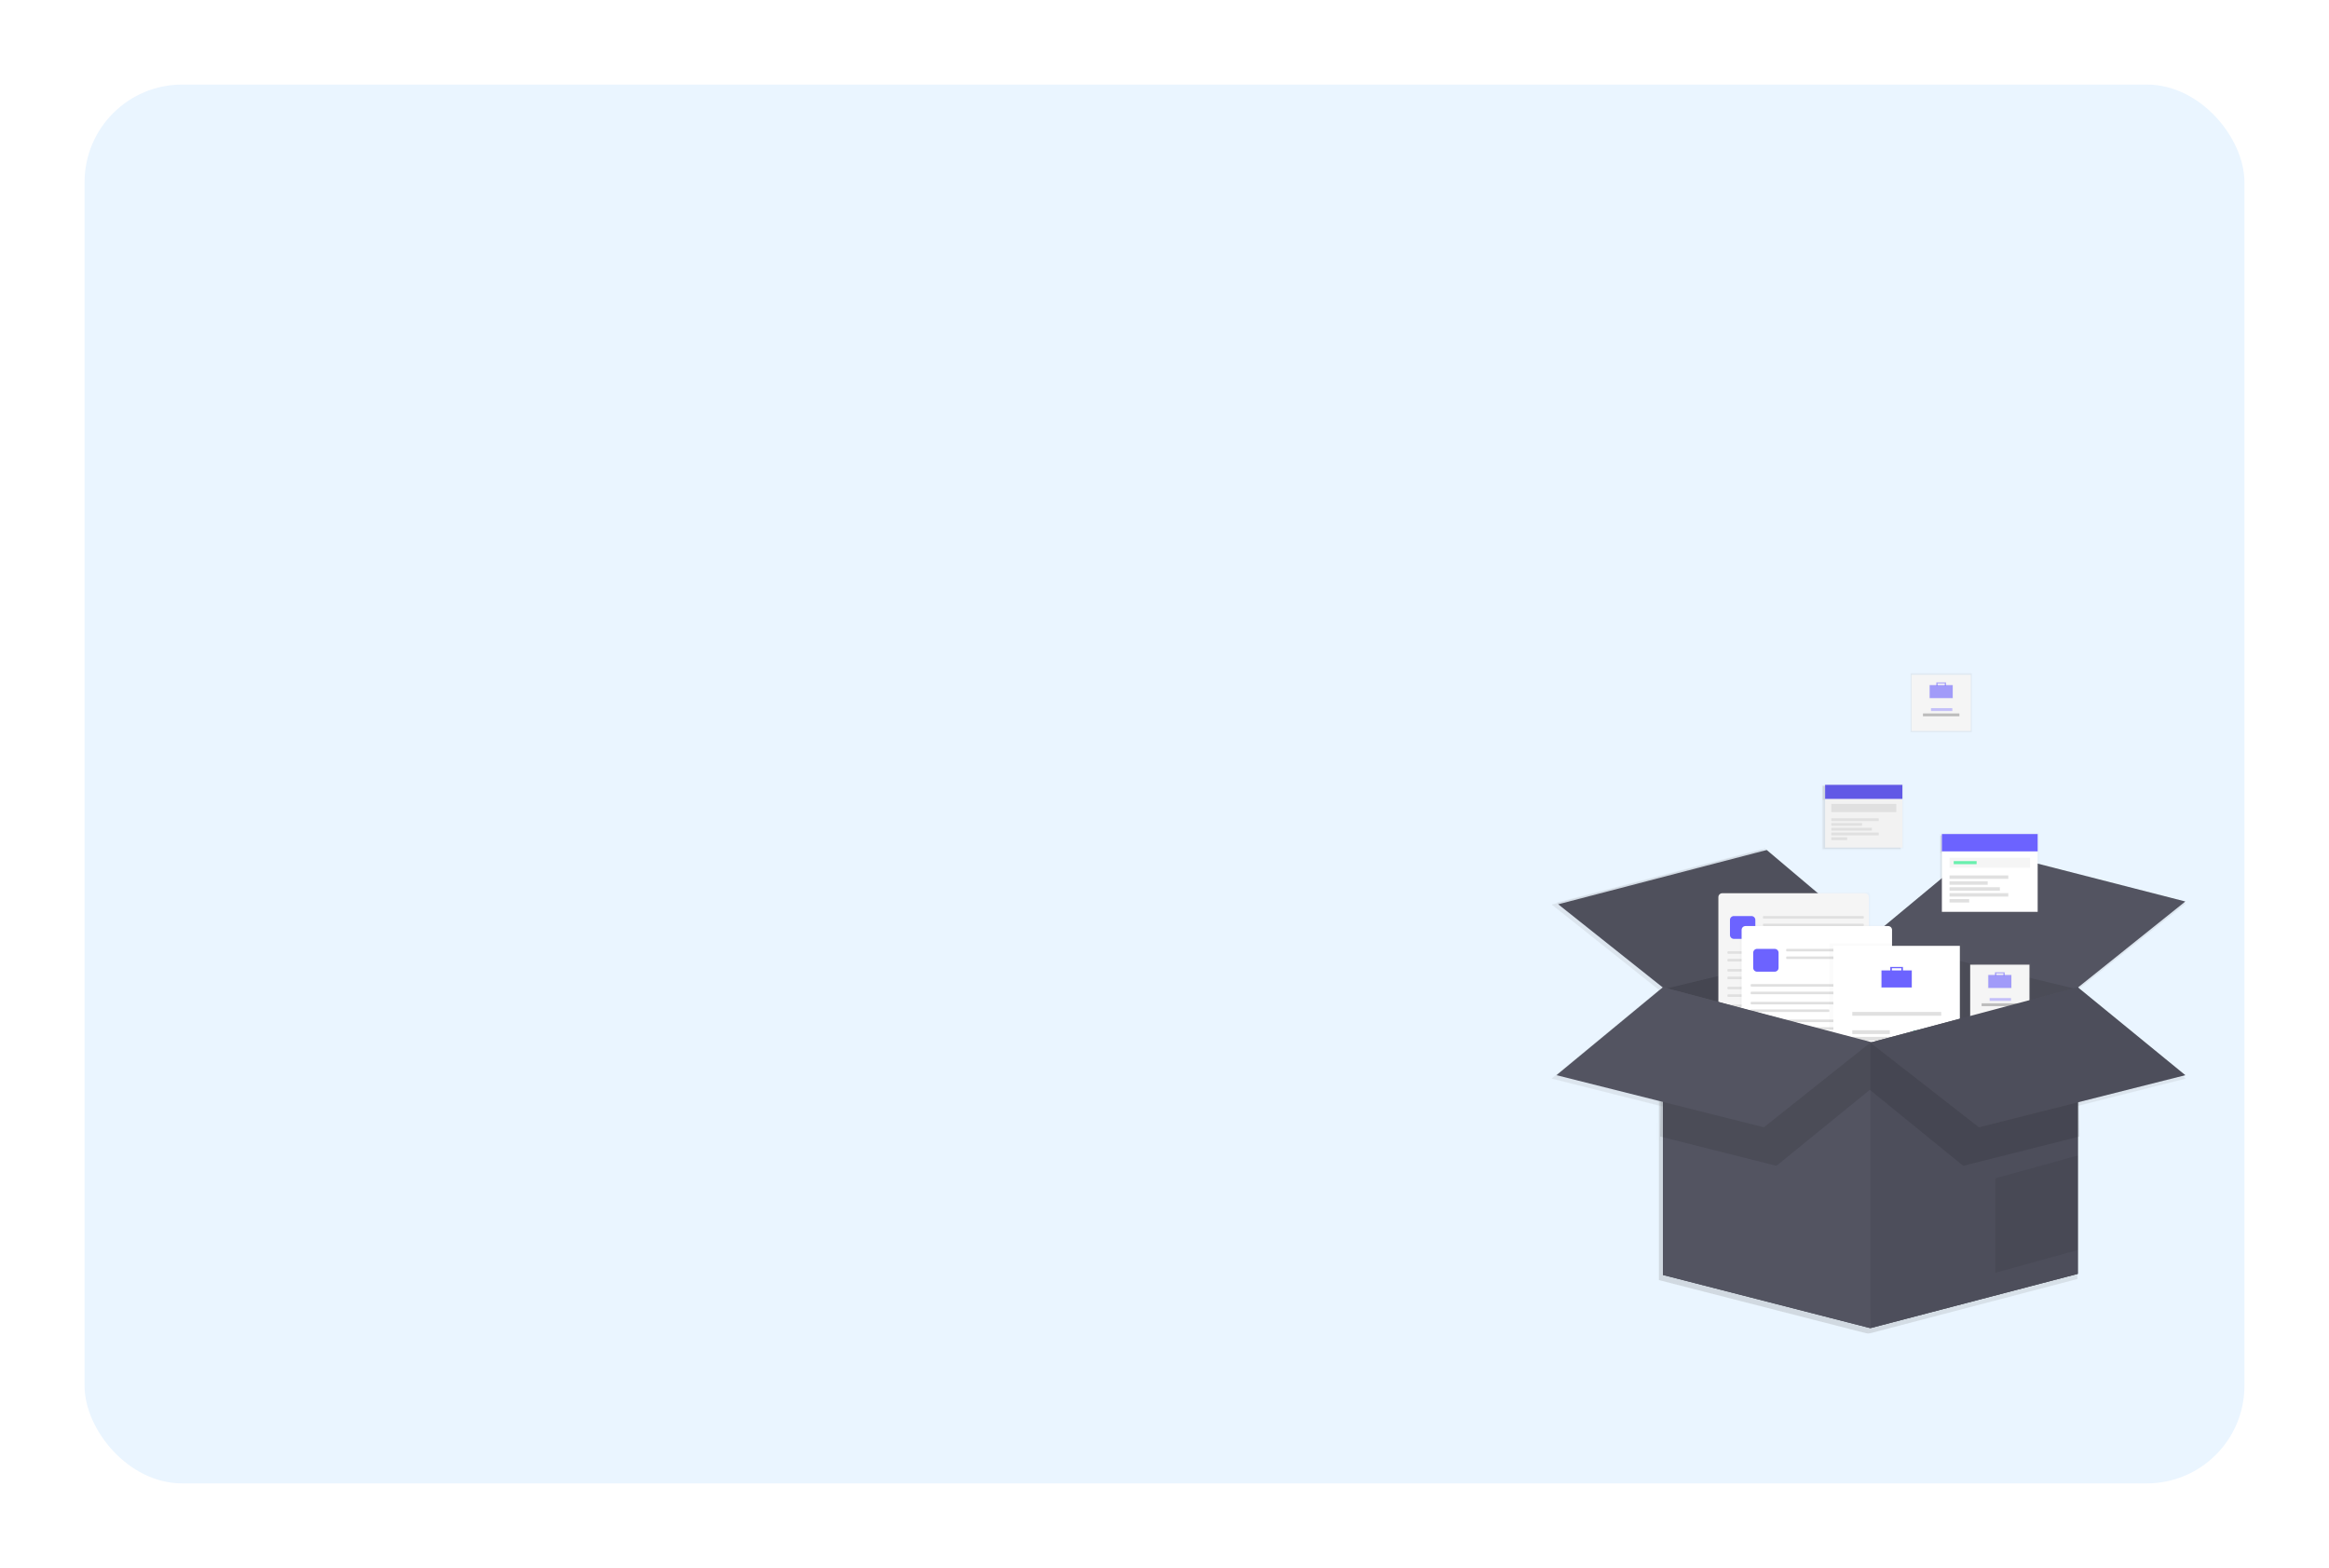 <svg width="716" height="482" viewBox="0 0 716 482" fill="none" xmlns="http://www.w3.org/2000/svg">
<g filter="url(#filter0_d)">
<rect x="26" y="6" width="664" height="430" rx="30" fill="#EAF5FF"/>
</g>
<g clip-path="url(#clip0)">
<g opacity="0.7">
<path opacity="0.7" d="M638.659 304.302L574.333 288.819V410L638.659 393.17V304.302Z" fill="url(#paint0_linear)"/>
<g opacity="0.1">
<path opacity="0.1" d="M638.659 304.302L574.333 288.819V410L638.659 393.17V304.302Z" fill="url(#paint1_linear)"/>
</g>
<path opacity="0.7" d="M510.004 304.302L574.333 288.819V410L510.004 393.505V304.302Z" fill="url(#paint2_linear)"/>
<g opacity="0.17">
<path opacity="0.17" d="M510.004 304.302L574.333 288.819V410L510.004 393.505V304.302Z" fill="url(#paint3_linear)"/>
</g>
<path opacity="0.7" d="M574.333 288.819L607.674 261.217L672 277.711L638.659 304.302L574.333 288.819Z" fill="url(#paint4_linear)"/>
<path opacity="0.7" d="M477 278.046L510.004 304.302L574.333 288.819L541.663 261.217L477 278.046Z" fill="url(#paint5_linear)"/>
<g opacity="0.05">
<path opacity="0.05" d="M477 278.046L510.004 304.302L574.333 288.819L541.663 261.217L477 278.046Z" fill="url(#paint6_linear)"/>
</g>
<g opacity="0.5">
<path opacity="0.5" d="M573.172 274.812H527.817C527.157 274.812 526.621 275.347 526.621 276.007V317.648C526.621 318.307 527.157 318.842 527.817 318.842H573.172C573.832 318.842 574.367 318.307 574.367 317.648V276.007C574.367 275.347 573.832 274.812 573.172 274.812Z" fill="url(#paint7_linear)"/>
</g>
<path opacity="0.7" d="M572.654 275.152H528.399C527.738 275.152 527.203 275.687 527.203 276.347V316.92C527.203 317.58 527.738 318.115 528.399 318.115H572.654C573.314 318.115 573.849 317.58 573.849 316.92V276.347C573.849 275.687 573.314 275.152 572.654 275.152Z" fill="url(#paint8_linear)"/>
<path opacity="0.7" d="M537.469 282.228H531.993C531.333 282.228 530.798 282.763 530.798 283.423V288.11C530.798 288.77 531.333 289.304 531.993 289.304H537.469C538.129 289.304 538.664 288.77 538.664 288.11V283.423C538.664 282.763 538.129 282.228 537.469 282.228Z" fill="url(#paint9_linear)"/>
<path opacity="0.7" d="M572.082 282.228H541.236C541.118 282.228 541.023 282.323 541.023 282.44V282.802C541.023 282.919 541.118 283.014 541.236 283.014H572.082C572.2 283.014 572.295 282.919 572.295 282.802V282.44C572.295 282.323 572.2 282.228 572.082 282.228Z" fill="url(#paint10_linear)"/>
<path opacity="0.7" d="M572.082 284.586H541.236C541.118 284.586 541.023 284.681 541.023 284.798V285.16C541.023 285.277 541.118 285.372 541.236 285.372H572.082C572.2 285.372 572.295 285.277 572.295 285.16V284.798C572.295 284.681 572.2 284.586 572.082 284.586Z" fill="url(#paint11_linear)"/>
<path opacity="0.7" d="M572.082 293.15H530.224C530.106 293.15 530.011 293.245 530.011 293.362V293.723C530.011 293.84 530.106 293.936 530.224 293.936H572.082C572.2 293.936 572.295 293.84 572.295 293.723V293.362C572.295 293.245 572.2 293.15 572.082 293.15Z" fill="url(#paint12_linear)"/>
<path opacity="0.7" d="M572.082 295.507H530.224C530.106 295.507 530.011 295.603 530.011 295.72V296.081C530.011 296.198 530.106 296.293 530.224 296.293H572.082C572.2 296.293 572.295 296.198 572.295 296.081V295.72C572.295 295.603 572.2 295.507 572.082 295.507Z" fill="url(#paint13_linear)"/>
<path opacity="0.7" d="M572.082 298.651H530.224C530.106 298.651 530.011 298.746 530.011 298.864V299.225C530.011 299.342 530.106 299.437 530.224 299.437H572.082C572.2 299.437 572.295 299.342 572.295 299.225V298.864C572.295 298.746 572.2 298.651 572.082 298.651Z" fill="url(#paint14_linear)"/>
<path opacity="0.7" d="M554.184 301.012H530.224C530.106 301.012 530.011 301.107 530.011 301.224V301.586C530.011 301.703 530.106 301.798 530.224 301.798H554.184C554.302 301.798 554.397 301.703 554.397 301.586V301.224C554.397 301.107 554.302 301.012 554.184 301.012Z" fill="url(#paint15_linear)"/>
<path opacity="0.7" d="M572.082 304.148H530.224C530.106 304.148 530.011 304.243 530.011 304.36V304.722C530.011 304.839 530.106 304.934 530.224 304.934H572.082C572.2 304.934 572.295 304.839 572.295 304.722V304.36C572.295 304.243 572.2 304.148 572.082 304.148Z" fill="url(#paint16_linear)"/>
<path opacity="0.7" d="M572.082 306.506H530.224C530.106 306.506 530.011 306.601 530.011 306.718V307.079C530.011 307.197 530.106 307.292 530.224 307.292H572.082C572.2 307.292 572.295 307.197 572.295 307.079V306.718C572.295 306.601 572.2 306.506 572.082 306.506Z" fill="url(#paint17_linear)"/>
<path opacity="0.7" d="M572.082 309.652H530.224C530.106 309.652 530.011 309.748 530.011 309.865V310.226C530.011 310.343 530.106 310.438 530.224 310.438H572.082C572.2 310.438 572.295 310.343 572.295 310.226V309.865C572.295 309.748 572.2 309.652 572.082 309.652Z" fill="url(#paint18_linear)"/>
<path opacity="0.7" d="M554.184 312.01H530.224C530.106 312.01 530.011 312.105 530.011 312.223V312.584C530.011 312.701 530.106 312.796 530.224 312.796H554.184C554.302 312.796 554.397 312.701 554.397 312.584V312.223C554.397 312.105 554.302 312.01 554.184 312.01Z" fill="url(#paint19_linear)"/>
<g opacity="0.5">
<path opacity="0.5" d="M580.377 284.984H535.022C534.362 284.984 533.826 285.519 533.826 286.179V327.82C533.826 328.48 534.362 329.015 535.022 329.015H580.377C581.037 329.015 581.572 328.48 581.572 327.82V286.179C581.572 285.519 581.037 284.984 580.377 284.984Z" fill="url(#paint20_linear)"/>
</g>
<path opacity="0.7" d="M579.859 285.327H535.604C534.943 285.327 534.408 285.862 534.408 286.522V327.095C534.408 327.755 534.943 328.29 535.604 328.29H579.859C580.519 328.29 581.054 327.755 581.054 327.095V286.522C581.054 285.862 580.519 285.327 579.859 285.327Z" fill="url(#paint21_linear)"/>
<path opacity="0.7" d="M544.673 292.403H539.198C538.538 292.403 538.003 292.938 538.003 293.598V298.285C538.003 298.945 538.538 299.48 539.198 299.48H544.673C545.334 299.48 545.869 298.945 545.869 298.285V293.598C545.869 292.938 545.334 292.403 544.673 292.403Z" fill="url(#paint22_linear)"/>
<path opacity="0.7" d="M579.29 292.403H548.443C548.326 292.403 548.231 292.498 548.231 292.616V292.977C548.231 293.094 548.326 293.189 548.443 293.189H579.29C579.407 293.189 579.503 293.094 579.503 292.977V292.616C579.503 292.498 579.407 292.403 579.29 292.403Z" fill="url(#paint23_linear)"/>
<path opacity="0.7" d="M579.29 294.761H548.443C548.326 294.761 548.231 294.856 548.231 294.974V295.335C548.231 295.452 548.326 295.547 548.443 295.547H579.29C579.407 295.547 579.503 295.452 579.503 295.335V294.974C579.503 294.856 579.407 294.761 579.29 294.761Z" fill="url(#paint24_linear)"/>
<path opacity="0.7" d="M579.287 303.322H537.429C537.311 303.322 537.216 303.417 537.216 303.534V303.896C537.216 304.013 537.311 304.108 537.429 304.108H579.287C579.405 304.108 579.5 304.013 579.5 303.896V303.534C579.5 303.417 579.405 303.322 579.287 303.322Z" fill="url(#paint25_linear)"/>
<path opacity="0.7" d="M579.287 305.683H537.429C537.311 305.683 537.216 305.778 537.216 305.895V306.256C537.216 306.373 537.311 306.469 537.429 306.469H579.287C579.405 306.469 579.5 306.373 579.5 306.256V305.895C579.5 305.778 579.405 305.683 579.287 305.683Z" fill="url(#paint26_linear)"/>
<path opacity="0.7" d="M579.287 308.827H537.429C537.311 308.827 537.216 308.922 537.216 309.039V309.4C537.216 309.517 537.311 309.613 537.429 309.613H579.287C579.405 309.613 579.5 309.517 579.5 309.4V309.039C579.5 308.922 579.405 308.827 579.287 308.827Z" fill="url(#paint27_linear)"/>
<path opacity="0.7" d="M561.389 311.184H537.429C537.311 311.184 537.216 311.28 537.216 311.397V311.758C537.216 311.875 537.311 311.97 537.429 311.97H561.389C561.507 311.97 561.602 311.875 561.602 311.758V311.397C561.602 311.28 561.507 311.184 561.389 311.184Z" fill="url(#paint28_linear)"/>
<path opacity="0.7" d="M579.287 314.323H537.429C537.311 314.323 537.216 314.418 537.216 314.535V314.897C537.216 315.014 537.311 315.109 537.429 315.109H579.287C579.405 315.109 579.5 315.014 579.5 314.897V314.535C579.5 314.418 579.405 314.323 579.287 314.323Z" fill="url(#paint29_linear)"/>
<path opacity="0.7" d="M579.287 316.681H537.429C537.311 316.681 537.216 316.776 537.216 316.893V317.255C537.216 317.372 537.311 317.467 537.429 317.467H579.287C579.405 317.467 579.5 317.372 579.5 317.255V316.893C579.5 316.776 579.405 316.681 579.287 316.681Z" fill="url(#paint30_linear)"/>
<path opacity="0.7" d="M579.287 319.828H537.429C537.311 319.828 537.216 319.923 537.216 320.04V320.401C537.216 320.518 537.311 320.614 537.429 320.614H579.287C579.405 320.614 579.5 320.518 579.5 320.401V320.04C579.5 319.923 579.405 319.828 579.287 319.828Z" fill="url(#paint31_linear)"/>
<path opacity="0.7" d="M561.389 322.186H537.429C537.311 322.186 537.216 322.281 537.216 322.398V322.759C537.216 322.876 537.311 322.972 537.429 322.972H561.389C561.507 322.972 561.602 322.876 561.602 322.759V322.398C561.602 322.281 561.507 322.186 561.389 322.186Z" fill="url(#paint32_linear)"/>
<g opacity="0.5">
<path opacity="0.5" d="M602.961 290.683H561.591V339.265H602.961V290.683Z" fill="url(#paint33_linear)"/>
</g>
<path opacity="0.7" d="M602.082 291.466H562.864V338.192H602.082V291.466Z" fill="url(#paint34_linear)"/>
<g opacity="0.5">
<path opacity="0.5" d="M584.609 298.896V297.722H580.345V298.896H577.345V304.66H587.6V298.896H584.609ZM580.876 298.144H584.064V298.89H580.876V298.144Z" fill="url(#paint35_linear)"/>
</g>
<path opacity="0.7" d="M587.167 299.089H577.778V304.368H587.167V299.089Z" fill="url(#paint36_linear)"/>
<path opacity="0.7" d="M580.517 298.014V299.384H581.006V298.407H583.939V299.384H584.428V298.014H580.517Z" fill="url(#paint37_linear)"/>
<path opacity="0.7" d="M596.311 311.965H568.732V313.139H596.311V311.965Z" fill="url(#paint38_linear)"/>
<path opacity="0.7" d="M596.311 319.687H568.732V320.861H596.311V319.687Z" fill="url(#paint39_linear)"/>
<path opacity="0.7" d="M596.311 321.74H568.732V322.913H596.311V321.74Z" fill="url(#paint40_linear)"/>
<path opacity="0.7" d="M580.371 317.634H568.732V318.808H580.371V317.634Z" fill="url(#paint41_linear)"/>
<g opacity="0.6">
<path opacity="0.6" d="M596.311 317.634H587.608V318.808H596.311V317.634Z" fill="url(#paint42_linear)"/>
</g>
<path opacity="0.7" d="M587.117 326.53H578.413V327.703H587.117V326.53Z" fill="url(#paint43_linear)"/>
<path opacity="0.7" d="M510.004 304.302V393.505L574.333 410V321.471L510.004 304.302Z" fill="url(#paint44_linear)"/>
<path opacity="0.7" d="M638.659 393.171L574.333 410V321.471L638.659 304.302V393.171Z" fill="url(#paint45_linear)"/>
<g opacity="0.07">
<path opacity="0.07" d="M638.659 393.171L574.333 410V321.471L638.659 304.302V393.171Z" fill="url(#paint46_linear)"/>
</g>
<g opacity="0.07">
<path opacity="0.07" d="M613.062 363.548V392.833L638.659 385.765V356.479L613.062 363.548Z" fill="url(#paint47_linear)"/>
</g>
<path opacity="0.7" d="M623.965 296.862H604.993V315.08H623.965V296.862Z" fill="url(#paint48_linear)"/>
<path opacity="0.7" d="M623.667 297.308H605.291V314.708H623.667V297.308Z" fill="url(#paint49_linear)"/>
<g opacity="0.5">
<path opacity="0.5" d="M616.104 300.359V299.472H612.854V300.364H610.578V304.751H618.38V300.359H616.104ZM613.261 299.79H615.7V300.359H613.261V299.79Z" fill="url(#paint50_linear)"/>
</g>
<g opacity="0.6">
<path opacity="0.6" d="M618.048 300.507H610.907V304.522H618.048V300.507Z" fill="url(#paint51_linear)"/>
</g>
<g opacity="0.6">
<path opacity="0.6" d="M612.99 299.687V300.73H613.365V299.987H615.596V300.73H615.968V299.687H612.99Z" fill="url(#paint52_linear)"/>
</g>
<g opacity="0.6">
<path opacity="0.6" d="M617.937 307.645H611.316V308.537H617.937V307.645Z" fill="url(#paint53_linear)"/>
</g>
<path opacity="0.7" d="M620.134 309.281H608.824V310.173H620.134V309.281Z" fill="url(#paint54_linear)"/>
<g opacity="0.5">
<path opacity="0.5" d="M584.598 241.171H560.018V261.352H584.598V241.171Z" fill="url(#paint55_linear)"/>
</g>
<path opacity="0.7" d="M584.266 241.554H560.305V261.017H584.266V241.554Z" fill="url(#paint56_linear)"/>
<path opacity="0.7" d="M584.266 241.554H560.305V245.895H584.266V241.554Z" fill="url(#paint57_linear)"/>
<g opacity="0.1">
<path opacity="0.1" d="M584.266 241.554H560.305V245.895H584.266V241.554Z" fill="url(#paint58_linear)"/>
</g>
<path opacity="0.7" d="M582.358 247.47H562.216V249.998H582.358V247.47Z" fill="url(#paint59_linear)"/>
<path opacity="0.7" d="M576.918 251.907H562.216V252.765H576.918V251.907Z" fill="url(#paint60_linear)"/>
<path opacity="0.7" d="M571.761 253.386H562.216V254.244H571.761V253.386Z" fill="url(#paint61_linear)"/>
<path opacity="0.7" d="M574.816 254.865H562.216V255.723H574.816V254.865Z" fill="url(#paint62_linear)"/>
<path opacity="0.7" d="M576.918 256.341H562.216V257.199H576.918V256.341Z" fill="url(#paint63_linear)"/>
<path opacity="0.7" d="M567.13 257.82H562.216V258.678H567.13V257.82Z" fill="url(#paint64_linear)"/>
<g opacity="0.5">
<path opacity="0.5" d="M626.624 256.325H596.157V281.336H626.624V256.325Z" fill="url(#paint65_linear)"/>
</g>
<path opacity="0.7" d="M626.212 256.798H596.513V280.922H626.212V256.798Z" fill="url(#paint66_linear)"/>
<path opacity="0.7" d="M626.212 256.798H596.513V262.178H626.212V256.798Z" fill="url(#paint67_linear)"/>
<path opacity="0.7" d="M623.842 264.129H598.878V267.263H623.842V264.129Z" fill="url(#paint68_linear)"/>
<path opacity="0.7" d="M617.1 269.629H598.878V270.693H617.1V269.629Z" fill="url(#paint69_linear)"/>
<path opacity="0.7" d="M610.71 271.461H598.878V272.525H610.71V271.461Z" fill="url(#paint70_linear)"/>
<path opacity="0.7" d="M614.496 273.296H598.878V274.36H614.496V273.296Z" fill="url(#paint71_linear)"/>
<path opacity="0.7" d="M617.1 275.128H598.878V276.193H617.1V275.128Z" fill="url(#paint72_linear)"/>
<path opacity="0.7" d="M604.972 276.96H598.878V278.025H604.972V276.96Z" fill="url(#paint73_linear)"/>
<path opacity="0.7" d="M607.278 265.194H600.179V266.139H607.278V265.194Z" fill="url(#paint74_linear)"/>
<g opacity="0.1">
<path opacity="0.1" d="M509.164 350.587L545.2 359.676L574.163 336.113V321.639L509.837 305.481L509.164 350.587Z" fill="url(#paint75_linear)"/>
</g>
<g opacity="0.1">
<path opacity="0.1" d="M639.163 350.587L603.126 359.676L574.163 336.113V321.639L638.489 305.481L639.163 350.587Z" fill="url(#paint76_linear)"/>
</g>
<path opacity="0.7" d="M510.004 304.302L477 331.569L541.326 347.727L574.333 321.471L510.004 304.302Z" fill="url(#paint77_linear)"/>
<path opacity="0.7" d="M638.659 304.302L672 331.569L608.011 347.727L574.333 321.471L638.659 304.302Z" fill="url(#paint78_linear)"/>
<g opacity="0.07">
<path opacity="0.07" d="M638.659 304.302L672 331.569L608.011 347.727L574.333 321.471L638.659 304.302Z" fill="url(#paint79_linear)"/>
</g>
</g>
<path d="M638.776 303.484L574.999 288.131V408.277L638.776 391.59V303.484Z" fill="#535461"/>
<path opacity="0.1" d="M638.776 303.484L574.999 288.131V408.277L638.776 391.59V303.484Z" fill="black"/>
<path d="M511.226 303.484L574.999 288.131V408.277L511.226 391.922V303.484Z" fill="#535461"/>
<path opacity="0.17" d="M511.226 302.953L574.999 287.6V408.277L511.226 391.922V302.953Z" fill="black"/>
<path d="M574.468 288.662L608.056 260.765L671.833 277.119L638.244 304.015L574.468 288.662Z" fill="#535461"/>
<path d="M479.035 277.982L511.757 304.015L575.531 288.662L543.143 261.296L479.035 277.982Z" fill="#535461"/>
<path opacity="0.05" d="M478.504 277.451L512.023 304.015L575.796 288.662L542.612 260.765L478.504 277.451Z" fill="black"/>
<g opacity="0.5">
<path opacity="0.5" d="M573.839 274.244H528.893C528.233 274.244 527.697 274.779 527.697 275.439V316.702C527.697 317.362 528.233 317.897 528.893 317.897H573.839C574.499 317.897 575.034 317.362 575.034 316.702V275.439C575.034 274.779 574.499 274.244 573.839 274.244Z" fill="url(#paint80_linear)"/>
</g>
<path d="M573.326 274.583H529.472C528.812 274.583 528.276 275.118 528.276 275.778V315.983C528.276 316.643 528.812 317.178 529.472 317.178H573.326C573.986 317.178 574.521 316.643 574.521 315.983V275.778C574.521 275.118 573.986 274.583 573.326 274.583Z" fill="#F5F5F5"/>
<path d="M538.444 281.599H533.035C532.374 281.599 531.839 282.134 531.839 282.794V287.419C531.839 288.079 532.374 288.614 533.035 288.614H538.444C539.104 288.614 539.639 288.079 539.639 287.419V282.794C539.639 282.134 539.104 281.599 538.444 281.599Z" fill="#6C63FF"/>
<path d="M572.771 281.599H542.192C542.075 281.599 541.98 281.694 541.98 281.811V282.167C541.98 282.284 542.075 282.38 542.192 282.38H572.771C572.888 282.38 572.983 282.284 572.983 282.167V281.811C572.983 281.694 572.888 281.599 572.771 281.599Z" fill="#E0E0E0"/>
<path d="M572.771 283.936H542.192C542.075 283.936 541.98 284.031 541.98 284.148V284.504C541.98 284.621 542.075 284.716 542.192 284.716H572.771C572.888 284.716 572.983 284.621 572.983 284.504V284.148C572.983 284.031 572.888 283.936 572.771 283.936Z" fill="#E0E0E0"/>
<path d="M572.77 292.425H531.273C531.156 292.425 531.061 292.52 531.061 292.637V292.993C531.061 293.11 531.156 293.205 531.273 293.205H572.77C572.888 293.205 572.983 293.11 572.983 292.993V292.637C572.983 292.52 572.888 292.425 572.77 292.425Z" fill="#E0E0E0"/>
<path d="M572.77 294.764H531.273C531.156 294.764 531.061 294.859 531.061 294.976V295.332C531.061 295.449 531.156 295.545 531.273 295.545H572.77C572.888 295.545 572.983 295.449 572.983 295.332V294.976C572.983 294.859 572.888 294.764 572.77 294.764Z" fill="#E0E0E0"/>
<path d="M572.77 297.881H531.273C531.156 297.881 531.061 297.976 531.061 298.094V298.45C531.061 298.567 531.156 298.662 531.273 298.662H572.77C572.888 298.662 572.983 298.567 572.983 298.45V298.094C572.983 297.976 572.888 297.881 572.77 297.881Z" fill="#E0E0E0"/>
<path d="M555.027 300.221H531.273C531.156 300.221 531.061 300.316 531.061 300.433V300.789C531.061 300.906 531.156 301.001 531.273 301.001H555.027C555.144 301.001 555.239 300.906 555.239 300.789V300.433C555.239 300.316 555.144 300.221 555.027 300.221Z" fill="#E0E0E0"/>
<path d="M572.77 303.33H531.273C531.156 303.33 531.061 303.425 531.061 303.543V303.898C531.061 304.016 531.156 304.111 531.273 304.111H572.77C572.888 304.111 572.983 304.016 572.983 303.898V303.543C572.983 303.425 572.888 303.33 572.77 303.33Z" fill="#E0E0E0"/>
<path d="M572.77 305.669H531.273C531.156 305.669 531.061 305.764 531.061 305.882V306.238C531.061 306.355 531.156 306.45 531.273 306.45H572.77C572.888 306.45 572.983 306.355 572.983 306.238V305.882C572.983 305.764 572.888 305.669 572.77 305.669Z" fill="#E0E0E0"/>
<path d="M572.77 308.787H531.273C531.156 308.787 531.061 308.882 531.061 308.999V309.355C531.061 309.472 531.156 309.567 531.273 309.567H572.77C572.888 309.567 572.983 309.472 572.983 309.355V308.999C572.983 308.882 572.888 308.787 572.77 308.787Z" fill="#E0E0E0"/>
<path d="M555.027 311.126H531.273C531.156 311.126 531.061 311.221 531.061 311.339V311.694C531.061 311.812 531.156 311.907 531.273 311.907H555.027C555.144 311.907 555.239 311.812 555.239 311.694V311.339C555.239 311.221 555.144 311.126 555.027 311.126Z" fill="#E0E0E0"/>
<g opacity="0.5">
<path opacity="0.5" d="M580.982 284.331H536.037C535.376 284.331 534.841 284.866 534.841 285.526V326.79C534.841 327.45 535.376 327.985 536.037 327.985H580.982C581.643 327.985 582.178 327.45 582.178 326.79V285.526C582.178 284.866 581.643 284.331 580.982 284.331Z" fill="url(#paint81_linear)"/>
</g>
<path d="M580.47 284.671H536.616C535.956 284.671 535.42 285.206 535.42 285.866V326.07C535.42 326.73 535.956 327.265 536.616 327.265H580.47C581.13 327.265 581.665 326.73 581.665 326.07V285.866C581.665 285.206 581.13 284.671 580.47 284.671Z" fill="white"/>
<path d="M545.587 291.687H540.178C539.518 291.687 538.983 292.221 538.983 292.881V297.507C538.983 298.167 539.518 298.702 540.178 298.702H545.587C546.248 298.702 546.783 298.167 546.783 297.507V292.881C546.783 292.221 546.248 291.687 545.587 291.687Z" fill="#6C63FF"/>
<path d="M579.914 291.687H549.336C549.219 291.687 549.123 291.782 549.123 291.899V292.255C549.123 292.372 549.219 292.467 549.336 292.467H579.914C580.032 292.467 580.127 292.372 580.127 292.255V291.899C580.127 291.782 580.032 291.687 579.914 291.687Z" fill="#E0E0E0"/>
<path d="M579.914 294.023H549.336C549.219 294.023 549.123 294.118 549.123 294.236V294.591C549.123 294.709 549.219 294.804 549.336 294.804H579.914C580.032 294.804 580.127 294.709 580.127 294.591V294.236C580.127 294.118 580.032 294.023 579.914 294.023Z" fill="#E0E0E0"/>
<path d="M579.914 302.512H538.417C538.3 302.512 538.205 302.607 538.205 302.725V303.08C538.205 303.198 538.3 303.293 538.417 303.293H579.914C580.032 303.293 580.127 303.198 580.127 303.08V302.725C580.127 302.607 580.032 302.512 579.914 302.512Z" fill="#E0E0E0"/>
<path d="M579.914 304.852H538.417C538.3 304.852 538.205 304.947 538.205 305.064V305.42C538.205 305.537 538.3 305.632 538.417 305.632H579.914C580.032 305.632 580.127 305.537 580.127 305.42V305.064C580.127 304.947 580.032 304.852 579.914 304.852Z" fill="#E0E0E0"/>
<path d="M579.914 307.969H538.417C538.3 307.969 538.205 308.064 538.205 308.181V308.537C538.205 308.655 538.3 308.75 538.417 308.75H579.914C580.032 308.75 580.127 308.655 580.127 308.537V308.181C580.127 308.064 580.032 307.969 579.914 307.969Z" fill="#E0E0E0"/>
<path d="M562.17 310.308H538.417C538.3 310.308 538.205 310.403 538.205 310.521V310.876C538.205 310.994 538.3 311.089 538.417 311.089H562.17C562.288 311.089 562.383 310.994 562.383 310.876V310.521C562.383 310.403 562.288 310.308 562.17 310.308Z" fill="#E0E0E0"/>
<path d="M579.914 313.418H538.417C538.3 313.418 538.205 313.513 538.205 313.63V313.986C538.205 314.103 538.3 314.198 538.417 314.198H579.914C580.032 314.198 580.127 314.103 580.127 313.986V313.63C580.127 313.513 580.032 313.418 579.914 313.418Z" fill="#E0E0E0"/>
<path d="M579.914 315.757H538.417C538.3 315.757 538.205 315.852 538.205 315.969V316.325C538.205 316.443 538.3 316.538 538.417 316.538H579.914C580.032 316.538 580.127 316.443 580.127 316.325V315.969C580.127 315.852 580.032 315.757 579.914 315.757Z" fill="#E0E0E0"/>
<path d="M579.914 318.874H538.417C538.3 318.874 538.205 318.969 538.205 319.087V319.443C538.205 319.56 538.3 319.655 538.417 319.655H579.914C580.032 319.655 580.127 319.56 580.127 319.443V319.087C580.127 318.969 580.032 318.874 579.914 318.874Z" fill="#E0E0E0"/>
<path d="M562.17 321.214H538.417C538.3 321.214 538.205 321.309 538.205 321.426V321.782C538.205 321.899 538.3 321.994 538.417 321.994H562.17C562.288 321.994 562.383 321.899 562.383 321.782V321.426C562.383 321.309 562.288 321.214 562.17 321.214Z" fill="#E0E0E0"/>
<g opacity="0.5">
<path opacity="0.5" d="M603.386 289.982H562.37V338.147H603.386V289.982Z" fill="url(#paint82_linear)"/>
</g>
<path d="M602.515 290.757H563.632V337.082H602.515V290.757Z" fill="white"/>
<g opacity="0.5">
<path opacity="0.5" d="M585.19 298.123V296.957H580.953V298.123H577.988V303.84H588.155V298.123H585.19ZM581.471 297.382H584.659V298.123H581.471V297.382Z" fill="url(#paint83_linear)"/>
</g>
<path d="M587.728 298.317H578.419V303.551H587.728V298.317Z" fill="#6C63FF"/>
<path d="M581.134 297.25V298.606H581.617V297.637H584.526V298.606H585.012V297.25H581.134Z" fill="#6C63FF"/>
<path d="M596.792 311.081H569.45V312.244H596.792V311.081Z" fill="#E0E0E0"/>
<path d="M596.792 318.736H569.45V319.899H596.792V318.736Z" fill="#E0E0E0"/>
<path d="M596.792 320.773H569.45V321.936H596.792V320.773Z" fill="#E0E0E0"/>
<path d="M580.988 316.702H569.45V317.865H580.988V316.702Z" fill="#E0E0E0"/>
<path opacity="0.6" d="M596.792 316.702H588.163V317.865H596.792V316.702Z" fill="#3AD29F"/>
<path d="M587.677 325.521H579.048V326.684H587.677V325.521Z" fill="#6C63FF"/>
<path d="M511.226 303.484V391.923L574.999 408.277L575.86 320.505L511.226 303.484Z" fill="#535461"/>
<path d="M638.776 391.591L574.999 408.277V320.505L638.776 303.484V391.591Z" fill="#535461"/>
<path opacity="0.07" d="M638.776 391.591L574.999 408.277V320.505L638.776 303.484V391.591Z" fill="black"/>
<path opacity="0.07" d="M613.399 362.223V391.256L638.776 384.249V355.213L613.399 362.223Z" fill="black"/>
<path d="M624.209 296.108H605.4V314.169H624.209V296.108Z" fill="url(#paint84_linear)"/>
<path d="M623.914 296.548H605.695V313.8H623.914V296.548Z" fill="#F5F5F5"/>
<g opacity="0.5">
<path opacity="0.5" d="M616.417 299.573V298.675H613.195V299.562H610.939V303.912H618.673V299.573H616.417ZM613.598 299.01H616.016V299.573H613.598V299.01Z" fill="url(#paint85_linear)"/>
</g>
<path opacity="0.6" d="M618.343 299.719H611.263V303.699H618.343V299.719Z" fill="#6C63FF"/>
<path opacity="0.6" d="M613.33 298.909V299.942H613.699V299.204H615.912V299.942H616.279V298.909H613.33Z" fill="#6C63FF"/>
<g opacity="0.6">
<path opacity="0.6" d="M618.234 306.798H611.67V307.682H618.234V306.798Z" fill="#6C63FF"/>
</g>
<path d="M620.41 308.42H609.199V309.305H620.41V308.42Z" fill="#BDBDBD"/>
<path d="M606.178 207H587.369V225.062H606.178V207Z" fill="url(#paint86_linear)"/>
<path d="M605.883 207.443H587.664V224.695H605.883V207.443Z" fill="#F5F5F5"/>
<g opacity="0.5">
<path opacity="0.5" d="M598.386 210.465V209.581H595.164V210.465H592.908V214.815H600.642V210.465H598.386ZM595.567 209.902H597.985V210.465H595.567V209.902Z" fill="url(#paint87_linear)"/>
</g>
<path opacity="0.6" d="M600.312 210.611H593.232V214.592H600.312V210.611Z" fill="#6C63FF"/>
<path opacity="0.6" d="M595.299 209.801V210.834H595.668V210.096H597.881V210.834H598.248V209.801H595.299Z" fill="#6C63FF"/>
<g opacity="0.6">
<path opacity="0.6" d="M600.203 217.69H593.639V218.575H600.203V217.69Z" fill="#6C63FF"/>
</g>
<path d="M602.379 219.313H591.168V220.197H602.379V219.313Z" fill="#BDBDBD"/>
<g opacity="0.5">
<path opacity="0.5" d="M585.18 240.893H560.81V260.901H585.18V240.893Z" fill="url(#paint88_linear)"/>
</g>
<path d="M584.85 241.272H561.094V260.569H584.85V241.272Z" fill="#F2F2F2"/>
<path d="M584.85 241.272H561.094V245.577H584.85V241.272Z" fill="#6C63FF"/>
<path opacity="0.1" d="M584.85 241.272H561.094V245.577H584.85V241.272Z" fill="black"/>
<path d="M582.959 247.138H562.989V249.645H582.959V247.138Z" fill="#E0E0E0"/>
<path d="M577.563 251.535H562.989V252.388H577.563V251.535Z" fill="#E0E0E0"/>
<path d="M572.452 253.001H562.989V253.853H572.452V253.001Z" fill="#E0E0E0"/>
<path d="M575.48 254.467H562.989V255.319H575.48V254.467Z" fill="#E0E0E0"/>
<path d="M577.563 255.935H562.989V256.787H577.563V255.935Z" fill="#E0E0E0"/>
<path d="M567.864 257.401H562.989V258.253H567.864V257.401Z" fill="#E0E0E0"/>
<g opacity="0.5">
<path opacity="0.5" d="M626.845 255.917H596.638V280.715H626.845V255.917Z" fill="url(#paint89_linear)"/>
</g>
<path d="M626.435 256.384H596.991V280.303H626.435V256.384Z" fill="white"/>
<path d="M626.435 256.384H596.991V261.718H626.435V256.384Z" fill="#6C63FF"/>
<path d="M624.09 263.654H599.337V266.761H624.09V263.654Z" fill="#F5F5F5"/>
<path d="M617.403 269.105H599.337V270.16H617.403V269.105Z" fill="#E0E0E0"/>
<path d="M611.069 270.924H599.337V271.979H611.069V270.924Z" fill="#E0E0E0"/>
<path d="M614.82 272.741H599.337V273.795H614.82V272.741Z" fill="#E0E0E0"/>
<path d="M617.403 274.56H599.337V275.614H617.403V274.56Z" fill="#E0E0E0"/>
<path d="M605.379 276.376H599.337V277.43H605.379V276.376Z" fill="#E0E0E0"/>
<path d="M607.666 264.708H600.628V265.646H607.666V264.708Z" fill="#69F0AE"/>
<path opacity="0.1" d="M510.392 349.374L546.119 358.383L574.835 335.021V320.672L511.059 304.652L510.392 349.374Z" fill="black"/>
<path opacity="0.1" d="M639.278 349.374L603.551 358.383L574.835 335.021V320.672L638.611 304.652L639.278 349.374Z" fill="black"/>
<path d="M511.226 303.484L478.504 330.515L542.277 346.535L574.999 320.505L511.226 303.484Z" fill="#535461"/>
<path d="M638.776 303.484L671.833 330.515L608.391 346.535L574.999 320.505L638.776 303.484Z" fill="#535461"/>
<path opacity="0.07" d="M638.776 303.484L671.833 330.515L608.391 346.535L574.999 320.505L638.776 303.484Z" fill="black"/>
</g>
<defs>
<filter id="filter0_d" x="0" y="0" width="716" height="482" filterUnits="userSpaceOnUse" color-interpolation-filters="sRGB">
<feFlood flood-opacity="0" result="BackgroundImageFix"/>
<feColorMatrix in="SourceAlpha" type="matrix" values="0 0 0 0 0 0 0 0 0 0 0 0 0 0 0 0 0 0 127 0"/>
<feOffset dy="20"/>
<feGaussianBlur stdDeviation="13"/>
<feColorMatrix type="matrix" values="0 0 0 0 0.212 0 0 0 0 0.145 0 0 0 0 0.145 0 0 0 0.2 0"/>
<feBlend mode="normal" in2="BackgroundImageFix" result="effect1_dropShadow"/>
<feBlend mode="normal" in="SourceGraphic" in2="effect1_dropShadow" result="shape"/>
</filter>
<linearGradient id="paint0_linear" x1="574.333" y1="349.411" x2="638.659" y2="349.411" gradientUnits="userSpaceOnUse">
<stop stop-color="#808080" stop-opacity="0.25"/>
<stop offset="0.54" stop-color="#808080" stop-opacity="0.12"/>
<stop offset="1" stop-color="#808080" stop-opacity="0.1"/>
</linearGradient>
<linearGradient id="paint1_linear" x1="574.333" y1="349.411" x2="638.659" y2="349.411" gradientUnits="userSpaceOnUse">
<stop stop-color="#808080" stop-opacity="0.25"/>
<stop offset="0.54" stop-color="#808080" stop-opacity="0.12"/>
<stop offset="1" stop-color="#808080" stop-opacity="0.1"/>
</linearGradient>
<linearGradient id="paint2_linear" x1="8501.56" y1="65280.8" x2="24078.1" y2="65280.8" gradientUnits="userSpaceOnUse">
<stop stop-color="#808080" stop-opacity="0.25"/>
<stop offset="0.54" stop-color="#808080" stop-opacity="0.12"/>
<stop offset="1" stop-color="#808080" stop-opacity="0.1"/>
</linearGradient>
<linearGradient id="paint3_linear" x1="8501.56" y1="65280.8" x2="24078.1" y2="65280.8" gradientUnits="userSpaceOnUse">
<stop stop-color="#808080" stop-opacity="0.25"/>
<stop offset="0.54" stop-color="#808080" stop-opacity="0.12"/>
<stop offset="1" stop-color="#808080" stop-opacity="0.1"/>
</linearGradient>
<linearGradient id="paint4_linear" x1="36356.7" y1="12553.9" x2="72262.2" y2="12553.9" gradientUnits="userSpaceOnUse">
<stop stop-color="#808080" stop-opacity="0.25"/>
<stop offset="0.54" stop-color="#808080" stop-opacity="0.12"/>
<stop offset="1" stop-color="#808080" stop-opacity="0.1"/>
</linearGradient>
<linearGradient id="paint5_linear" x1="477" y1="12553.9" x2="36136.8" y2="12553.9" gradientUnits="userSpaceOnUse">
<stop stop-color="#808080" stop-opacity="0.25"/>
<stop offset="0.54" stop-color="#808080" stop-opacity="0.12"/>
<stop offset="1" stop-color="#808080" stop-opacity="0.1"/>
</linearGradient>
<linearGradient id="paint6_linear" x1="477" y1="12553.9" x2="36136.8" y2="12553.9" gradientUnits="userSpaceOnUse">
<stop stop-color="#808080" stop-opacity="0.25"/>
<stop offset="0.54" stop-color="#808080" stop-opacity="0.12"/>
<stop offset="1" stop-color="#808080" stop-opacity="0.1"/>
</linearGradient>
<linearGradient id="paint7_linear" x1="13735" y1="18820.1" x2="13735" y2="11519.4" gradientUnits="userSpaceOnUse">
<stop stop-color="#808080" stop-opacity="0.25"/>
<stop offset="0.54" stop-color="#808080" stop-opacity="0.12"/>
<stop offset="1" stop-color="#808080" stop-opacity="0.1"/>
</linearGradient>
<linearGradient id="paint8_linear" x1="9341.88" y1="14777.8" x2="17532" y2="14777.8" gradientUnits="userSpaceOnUse">
<stop stop-color="#808080" stop-opacity="0.25"/>
<stop offset="0.54" stop-color="#808080" stop-opacity="0.12"/>
<stop offset="1" stop-color="#808080" stop-opacity="0.1"/>
</linearGradient>
<linearGradient id="paint9_linear" x1="2123.75" y1="2381.31" x2="2356.67" y2="2381.31" gradientUnits="userSpaceOnUse">
<stop stop-color="#808080" stop-opacity="0.25"/>
<stop offset="0.54" stop-color="#808080" stop-opacity="0.12"/>
<stop offset="1" stop-color="#808080" stop-opacity="0.1"/>
</linearGradient>
<linearGradient id="paint10_linear" x1="8077.19" y1="506.07" x2="11758.2" y2="506.07" gradientUnits="userSpaceOnUse">
<stop stop-color="#808080" stop-opacity="0.25"/>
<stop offset="0.54" stop-color="#808080" stop-opacity="0.12"/>
<stop offset="1" stop-color="#808080" stop-opacity="0.1"/>
</linearGradient>
<linearGradient id="paint11_linear" x1="8077.19" y1="515.403" x2="11758.2" y2="515.403" gradientUnits="userSpaceOnUse">
<stop stop-color="#808080" stop-opacity="0.25"/>
<stop offset="0.54" stop-color="#808080" stop-opacity="0.12"/>
<stop offset="1" stop-color="#808080" stop-opacity="0.1"/>
</linearGradient>
<linearGradient id="paint12_linear" x1="8967.29" y1="549.316" x2="15697.2" y2="549.316" gradientUnits="userSpaceOnUse">
<stop stop-color="#808080" stop-opacity="0.25"/>
<stop offset="0.54" stop-color="#808080" stop-opacity="0.12"/>
<stop offset="1" stop-color="#808080" stop-opacity="0.1"/>
</linearGradient>
<linearGradient id="paint13_linear" x1="8967.29" y1="558.654" x2="15697.2" y2="558.654" gradientUnits="userSpaceOnUse">
<stop stop-color="#808080" stop-opacity="0.25"/>
<stop offset="0.54" stop-color="#808080" stop-opacity="0.12"/>
<stop offset="1" stop-color="#808080" stop-opacity="0.1"/>
</linearGradient>
<linearGradient id="paint14_linear" x1="8967.29" y1="571.098" x2="15697.2" y2="571.098" gradientUnits="userSpaceOnUse">
<stop stop-color="#808080" stop-opacity="0.25"/>
<stop offset="0.54" stop-color="#808080" stop-opacity="0.12"/>
<stop offset="1" stop-color="#808080" stop-opacity="0.1"/>
</linearGradient>
<linearGradient id="paint15_linear" x1="5395.92" y1="580.452" x2="7634.28" y2="580.452" gradientUnits="userSpaceOnUse">
<stop stop-color="#808080" stop-opacity="0.25"/>
<stop offset="0.54" stop-color="#808080" stop-opacity="0.12"/>
<stop offset="1" stop-color="#808080" stop-opacity="0.1"/>
</linearGradient>
<linearGradient id="paint16_linear" x1="8967.29" y1="592.873" x2="15697.2" y2="592.873" gradientUnits="userSpaceOnUse">
<stop stop-color="#808080" stop-opacity="0.25"/>
<stop offset="0.54" stop-color="#808080" stop-opacity="0.12"/>
<stop offset="1" stop-color="#808080" stop-opacity="0.1"/>
</linearGradient>
<linearGradient id="paint17_linear" x1="8967.29" y1="602.207" x2="15697.2" y2="602.207" gradientUnits="userSpaceOnUse">
<stop stop-color="#808080" stop-opacity="0.25"/>
<stop offset="0.54" stop-color="#808080" stop-opacity="0.12"/>
<stop offset="1" stop-color="#808080" stop-opacity="0.1"/>
</linearGradient>
<linearGradient id="paint18_linear" x1="8967.29" y1="614.671" x2="15697.2" y2="614.671" gradientUnits="userSpaceOnUse">
<stop stop-color="#808080" stop-opacity="0.25"/>
<stop offset="0.54" stop-color="#808080" stop-opacity="0.12"/>
<stop offset="1" stop-color="#808080" stop-opacity="0.1"/>
</linearGradient>
<linearGradient id="paint19_linear" x1="5395.92" y1="624.005" x2="7634.28" y2="624.005" gradientUnits="userSpaceOnUse">
<stop stop-color="#808080" stop-opacity="0.25"/>
<stop offset="0.54" stop-color="#808080" stop-opacity="0.12"/>
<stop offset="1" stop-color="#808080" stop-opacity="0.1"/>
</linearGradient>
<linearGradient id="paint20_linear" x1="15037.1" y1="20517.5" x2="15037.1" y2="13216.4" gradientUnits="userSpaceOnUse">
<stop stop-color="#808080" stop-opacity="0.25"/>
<stop offset="0.54" stop-color="#808080" stop-opacity="0.12"/>
<stop offset="1" stop-color="#808080" stop-opacity="0.1"/>
</linearGradient>
<linearGradient id="paint21_linear" x1="10614.1" y1="16434.3" x2="18804.2" y2="16434.3" gradientUnits="userSpaceOnUse">
<stop stop-color="#808080" stop-opacity="0.25"/>
<stop offset="0.54" stop-color="#808080" stop-opacity="0.12"/>
<stop offset="1" stop-color="#808080" stop-opacity="0.1"/>
</linearGradient>
<linearGradient id="paint22_linear" x1="2344.29" y1="2662.67" x2="2577.21" y2="2662.67" gradientUnits="userSpaceOnUse">
<stop stop-color="#808080" stop-opacity="0.25"/>
<stop offset="0.54" stop-color="#808080" stop-opacity="0.12"/>
<stop offset="1" stop-color="#808080" stop-opacity="0.1"/>
</linearGradient>
<linearGradient id="paint23_linear" x1="8932.81" y1="546.361" x2="12613.8" y2="546.361" gradientUnits="userSpaceOnUse">
<stop stop-color="#808080" stop-opacity="0.25"/>
<stop offset="0.54" stop-color="#808080" stop-opacity="0.12"/>
<stop offset="1" stop-color="#808080" stop-opacity="0.1"/>
</linearGradient>
<linearGradient id="paint24_linear" x1="8932.81" y1="555.699" x2="12613.8" y2="555.699" gradientUnits="userSpaceOnUse">
<stop stop-color="#808080" stop-opacity="0.25"/>
<stop offset="0.54" stop-color="#808080" stop-opacity="0.12"/>
<stop offset="1" stop-color="#808080" stop-opacity="0.1"/>
</linearGradient>
<linearGradient id="paint25_linear" x1="10121.2" y1="589.605" x2="16851.5" y2="589.605" gradientUnits="userSpaceOnUse">
<stop stop-color="#808080" stop-opacity="0.25"/>
<stop offset="0.54" stop-color="#808080" stop-opacity="0.12"/>
<stop offset="1" stop-color="#808080" stop-opacity="0.1"/>
</linearGradient>
<linearGradient id="paint26_linear" x1="10121.2" y1="598.948" x2="16851.5" y2="598.948" gradientUnits="userSpaceOnUse">
<stop stop-color="#808080" stop-opacity="0.25"/>
<stop offset="0.54" stop-color="#808080" stop-opacity="0.12"/>
<stop offset="1" stop-color="#808080" stop-opacity="0.1"/>
</linearGradient>
<linearGradient id="paint27_linear" x1="10121.2" y1="611.409" x2="16851.5" y2="611.409" gradientUnits="userSpaceOnUse">
<stop stop-color="#808080" stop-opacity="0.25"/>
<stop offset="0.54" stop-color="#808080" stop-opacity="0.12"/>
<stop offset="1" stop-color="#808080" stop-opacity="0.1"/>
</linearGradient>
<linearGradient id="paint28_linear" x1="6064.47" y1="620.723" x2="8302.82" y2="620.723" gradientUnits="userSpaceOnUse">
<stop stop-color="#808080" stop-opacity="0.25"/>
<stop offset="0.54" stop-color="#808080" stop-opacity="0.12"/>
<stop offset="1" stop-color="#808080" stop-opacity="0.1"/>
</linearGradient>
<linearGradient id="paint29_linear" x1="10121.2" y1="633.161" x2="16851.5" y2="633.161" gradientUnits="userSpaceOnUse">
<stop stop-color="#808080" stop-opacity="0.25"/>
<stop offset="0.54" stop-color="#808080" stop-opacity="0.12"/>
<stop offset="1" stop-color="#808080" stop-opacity="0.1"/>
</linearGradient>
<linearGradient id="paint30_linear" x1="10121.2" y1="642.492" x2="16851.5" y2="642.492" gradientUnits="userSpaceOnUse">
<stop stop-color="#808080" stop-opacity="0.25"/>
<stop offset="0.54" stop-color="#808080" stop-opacity="0.12"/>
<stop offset="1" stop-color="#808080" stop-opacity="0.1"/>
</linearGradient>
<linearGradient id="paint31_linear" x1="10121.2" y1="654.942" x2="16851.5" y2="654.942" gradientUnits="userSpaceOnUse">
<stop stop-color="#808080" stop-opacity="0.25"/>
<stop offset="0.54" stop-color="#808080" stop-opacity="0.12"/>
<stop offset="1" stop-color="#808080" stop-opacity="0.1"/>
</linearGradient>
<linearGradient id="paint32_linear" x1="6064.47" y1="664.299" x2="8302.82" y2="664.299" gradientUnits="userSpaceOnUse">
<stop stop-color="#808080" stop-opacity="0.25"/>
<stop offset="0.54" stop-color="#808080" stop-opacity="0.12"/>
<stop offset="1" stop-color="#808080" stop-opacity="0.1"/>
</linearGradient>
<linearGradient id="paint33_linear" x1="16955.2" y1="24489.8" x2="16955.2" y2="15601.3" gradientUnits="userSpaceOnUse">
<stop stop-color="#808080" stop-opacity="0.25"/>
<stop offset="0.54" stop-color="#808080" stop-opacity="0.12"/>
<stop offset="1" stop-color="#808080" stop-opacity="0.1"/>
</linearGradient>
<linearGradient id="paint34_linear" x1="13238.1" y1="19265.9" x2="19027.4" y2="19265.9" gradientUnits="userSpaceOnUse">
<stop stop-color="#808080" stop-opacity="0.25"/>
<stop offset="0.54" stop-color="#808080" stop-opacity="0.12"/>
<stop offset="1" stop-color="#808080" stop-opacity="0.1"/>
</linearGradient>
<linearGradient id="paint35_linear" x1="7037.97" y1="3319.66" x2="7037.97" y2="3138.36" gradientUnits="userSpaceOnUse">
<stop stop-color="#808080" stop-opacity="0.25"/>
<stop offset="0.54" stop-color="#808080" stop-opacity="0.12"/>
<stop offset="1" stop-color="#808080" stop-opacity="0.1"/>
</linearGradient>
<linearGradient id="paint36_linear" x1="4139.29" y1="2182.31" x2="4471.09" y2="2182.31" gradientUnits="userSpaceOnUse">
<stop stop-color="#808080" stop-opacity="0.25"/>
<stop offset="0.54" stop-color="#808080" stop-opacity="0.12"/>
<stop offset="1" stop-color="#808080" stop-opacity="0.1"/>
</linearGradient>
<linearGradient id="paint37_linear" x1="2104.29" y1="771.194" x2="2161.86" y2="771.194" gradientUnits="userSpaceOnUse">
<stop stop-color="#808080" stop-opacity="0.25"/>
<stop offset="0.54" stop-color="#808080" stop-opacity="0.12"/>
<stop offset="1" stop-color="#808080" stop-opacity="0.1"/>
</linearGradient>
<linearGradient id="paint38_linear" x1="10091.5" y1="778.507" x2="12954.4" y2="778.507" gradientUnits="userSpaceOnUse">
<stop stop-color="#808080" stop-opacity="0.25"/>
<stop offset="0.54" stop-color="#808080" stop-opacity="0.12"/>
<stop offset="1" stop-color="#808080" stop-opacity="0.1"/>
</linearGradient>
<linearGradient id="paint39_linear" x1="10091.5" y1="820.355" x2="12954.4" y2="820.355" gradientUnits="userSpaceOnUse">
<stop stop-color="#808080" stop-opacity="0.25"/>
<stop offset="0.54" stop-color="#808080" stop-opacity="0.12"/>
<stop offset="1" stop-color="#808080" stop-opacity="0.1"/>
</linearGradient>
<linearGradient id="paint40_linear" x1="10091.5" y1="831.477" x2="12954.4" y2="831.477" gradientUnits="userSpaceOnUse">
<stop stop-color="#808080" stop-opacity="0.25"/>
<stop offset="0.54" stop-color="#808080" stop-opacity="0.12"/>
<stop offset="1" stop-color="#808080" stop-opacity="0.1"/>
</linearGradient>
<linearGradient id="paint41_linear" x1="4587.53" y1="809.237" x2="5097.43" y2="809.237" gradientUnits="userSpaceOnUse">
<stop stop-color="#808080" stop-opacity="0.25"/>
<stop offset="0.54" stop-color="#808080" stop-opacity="0.12"/>
<stop offset="1" stop-color="#808080" stop-opacity="0.1"/>
</linearGradient>
<linearGradient id="paint42_linear" x1="4211.13" y1="809.237" x2="4496.25" y2="809.237" gradientUnits="userSpaceOnUse">
<stop stop-color="#808080" stop-opacity="0.25"/>
<stop offset="0.54" stop-color="#808080" stop-opacity="0.12"/>
<stop offset="1" stop-color="#808080" stop-opacity="0.1"/>
</linearGradient>
<linearGradient id="paint43_linear" x1="3900.71" y1="857.46" x2="4185.91" y2="857.46" gradientUnits="userSpaceOnUse">
<stop stop-color="#808080" stop-opacity="0.25"/>
<stop offset="0.54" stop-color="#808080" stop-opacity="0.12"/>
<stop offset="1" stop-color="#808080" stop-opacity="0.1"/>
</linearGradient>
<linearGradient id="paint44_linear" x1="8501.56" y1="60073.4" x2="24078.1" y2="60073.4" gradientUnits="userSpaceOnUse">
<stop stop-color="#808080" stop-opacity="0.25"/>
<stop offset="0.54" stop-color="#808080" stop-opacity="0.12"/>
<stop offset="1" stop-color="#808080" stop-opacity="0.1"/>
</linearGradient>
<linearGradient id="paint45_linear" x1="24141.5" y1="60073.4" x2="39716.8" y2="60073.4" gradientUnits="userSpaceOnUse">
<stop stop-color="#808080" stop-opacity="0.25"/>
<stop offset="0.54" stop-color="#808080" stop-opacity="0.12"/>
<stop offset="1" stop-color="#808080" stop-opacity="0.1"/>
</linearGradient>
<linearGradient id="paint46_linear" x1="24141.5" y1="60073.4" x2="39716.8" y2="60073.4" gradientUnits="userSpaceOnUse">
<stop stop-color="#808080" stop-opacity="0.25"/>
<stop offset="0.54" stop-color="#808080" stop-opacity="0.12"/>
<stop offset="1" stop-color="#808080" stop-opacity="0.1"/>
</linearGradient>
<linearGradient id="paint47_linear" x1="13722.6" y1="23310.1" x2="16188.9" y2="23310.1" gradientUnits="userSpaceOnUse">
<stop stop-color="#808080" stop-opacity="0.25"/>
<stop offset="0.54" stop-color="#808080" stop-opacity="0.12"/>
<stop offset="1" stop-color="#808080" stop-opacity="0.1"/>
</linearGradient>
<linearGradient id="paint48_linear" x1="10422.5" y1="7712.21" x2="10422.5" y2="6462.26" gradientUnits="userSpaceOnUse">
<stop stop-color="#808080" stop-opacity="0.25"/>
<stop offset="0.54" stop-color="#808080" stop-opacity="0.12"/>
<stop offset="1" stop-color="#808080" stop-opacity="0.1"/>
</linearGradient>
<linearGradient id="paint49_linear" x1="9479.18" y1="6785.39" x2="10750.3" y2="6785.39" gradientUnits="userSpaceOnUse">
<stop stop-color="#808080" stop-opacity="0.25"/>
<stop offset="0.54" stop-color="#808080" stop-opacity="0.12"/>
<stop offset="1" stop-color="#808080" stop-opacity="0.1"/>
</linearGradient>
<linearGradient id="paint50_linear" x1="6466.41" y1="2600.28" x2="6466.41" y2="2495.29" gradientUnits="userSpaceOnUse">
<stop stop-color="#808080" stop-opacity="0.25"/>
<stop offset="0.54" stop-color="#808080" stop-opacity="0.12"/>
<stop offset="1" stop-color="#808080" stop-opacity="0.1"/>
</linearGradient>
<linearGradient id="paint51_linear" x1="4210.32" y1="1744.69" x2="4402.35" y2="1744.69" gradientUnits="userSpaceOnUse">
<stop stop-color="#808080" stop-opacity="0.25"/>
<stop offset="0.54" stop-color="#808080" stop-opacity="0.12"/>
<stop offset="1" stop-color="#808080" stop-opacity="0.1"/>
</linearGradient>
<linearGradient id="paint52_linear" x1="2137.46" y1="666.006" x2="2170.81" y2="666.006" gradientUnits="userSpaceOnUse">
<stop stop-color="#808080" stop-opacity="0.25"/>
<stop offset="0.54" stop-color="#808080" stop-opacity="0.12"/>
<stop offset="1" stop-color="#808080" stop-opacity="0.1"/>
</linearGradient>
<linearGradient id="paint53_linear" x1="3958.48" y1="647.325" x2="4123.53" y2="647.325" gradientUnits="userSpaceOnUse">
<stop stop-color="#808080" stop-opacity="0.25"/>
<stop offset="0.54" stop-color="#808080" stop-opacity="0.12"/>
<stop offset="1" stop-color="#808080" stop-opacity="0.1"/>
</linearGradient>
<linearGradient id="paint54_linear" x1="6220.61" y1="654.433" x2="6702.06" y2="654.433" gradientUnits="userSpaceOnUse">
<stop stop-color="#808080" stop-opacity="0.25"/>
<stop offset="0.54" stop-color="#808080" stop-opacity="0.12"/>
<stop offset="1" stop-color="#808080" stop-opacity="0.1"/>
</linearGradient>
<linearGradient id="paint55_linear" x1="9378.19" y1="4371.92" x2="9378.19" y2="2838.2" gradientUnits="userSpaceOnUse">
<stop stop-color="#808080" stop-opacity="0.25"/>
<stop offset="0.54" stop-color="#808080" stop-opacity="0.12"/>
<stop offset="1" stop-color="#808080" stop-opacity="0.1"/>
</linearGradient>
<linearGradient id="paint56_linear" x1="8073.62" y1="3487.69" x2="10234.6" y2="3487.69" gradientUnits="userSpaceOnUse">
<stop stop-color="#808080" stop-opacity="0.25"/>
<stop offset="0.54" stop-color="#808080" stop-opacity="0.12"/>
<stop offset="1" stop-color="#808080" stop-opacity="0.1"/>
</linearGradient>
<linearGradient id="paint57_linear" x1="8073.62" y1="841.978" x2="10234.6" y2="841.978" gradientUnits="userSpaceOnUse">
<stop stop-color="#808080" stop-opacity="0.25"/>
<stop offset="0.54" stop-color="#808080" stop-opacity="0.12"/>
<stop offset="1" stop-color="#808080" stop-opacity="0.1"/>
</linearGradient>
<linearGradient id="paint58_linear" x1="8073.62" y1="841.978" x2="10234.6" y2="841.978" gradientUnits="userSpaceOnUse">
<stop stop-color="#808080" stop-opacity="0.25"/>
<stop offset="0.54" stop-color="#808080" stop-opacity="0.12"/>
<stop offset="1" stop-color="#808080" stop-opacity="0.1"/>
</linearGradient>
<linearGradient id="paint59_linear" x1="7023.25" y1="644.775" x2="8550.29" y2="644.775" gradientUnits="userSpaceOnUse">
<stop stop-color="#808080" stop-opacity="0.25"/>
<stop offset="0.54" stop-color="#808080" stop-opacity="0.12"/>
<stop offset="1" stop-color="#808080" stop-opacity="0.1"/>
</linearGradient>
<linearGradient id="paint60_linear" x1="5278.04" y1="398.337" x2="6091.51" y2="398.337" gradientUnits="userSpaceOnUse">
<stop stop-color="#808080" stop-opacity="0.25"/>
<stop offset="0.54" stop-color="#808080" stop-opacity="0.12"/>
<stop offset="1" stop-color="#808080" stop-opacity="0.1"/>
</linearGradient>
<linearGradient id="paint61_linear" x1="3624.01" y1="404.594" x2="3966.98" y2="404.594" gradientUnits="userSpaceOnUse">
<stop stop-color="#808080" stop-opacity="0.25"/>
<stop offset="0.54" stop-color="#808080" stop-opacity="0.12"/>
<stop offset="1" stop-color="#808080" stop-opacity="0.1"/>
</linearGradient>
<linearGradient id="paint62_linear" x1="4603.98" y1="410.851" x2="5201.63" y2="410.851" gradientUnits="userSpaceOnUse">
<stop stop-color="#808080" stop-opacity="0.25"/>
<stop offset="0.54" stop-color="#808080" stop-opacity="0.12"/>
<stop offset="1" stop-color="#808080" stop-opacity="0.1"/>
</linearGradient>
<linearGradient id="paint63_linear" x1="5278.04" y1="417.103" x2="6091.51" y2="417.103" gradientUnits="userSpaceOnUse">
<stop stop-color="#808080" stop-opacity="0.25"/>
<stop offset="0.54" stop-color="#808080" stop-opacity="0.12"/>
<stop offset="1" stop-color="#808080" stop-opacity="0.1"/>
</linearGradient>
<linearGradient id="paint64_linear" x1="2138.7" y1="423.361" x2="2229.62" y2="423.361" gradientUnits="userSpaceOnUse">
<stop stop-color="#808080" stop-opacity="0.25"/>
<stop offset="0.54" stop-color="#808080" stop-opacity="0.12"/>
<stop offset="1" stop-color="#808080" stop-opacity="0.1"/>
</linearGradient>
<linearGradient id="paint65_linear" x1="16008.1" y1="7258.03" x2="16008.1" y2="4902.28" gradientUnits="userSpaceOnUse">
<stop stop-color="#808080" stop-opacity="0.25"/>
<stop offset="0.54" stop-color="#808080" stop-opacity="0.12"/>
<stop offset="1" stop-color="#808080" stop-opacity="0.1"/>
</linearGradient>
<linearGradient id="paint66_linear" x1="13956.9" y1="5876.65" x2="17276.6" y2="5876.65" gradientUnits="userSpaceOnUse">
<stop stop-color="#808080" stop-opacity="0.25"/>
<stop offset="0.54" stop-color="#808080" stop-opacity="0.12"/>
<stop offset="1" stop-color="#808080" stop-opacity="0.1"/>
</linearGradient>
<linearGradient id="paint67_linear" x1="13956.9" y1="1320.2" x2="17276.6" y2="1320.2" gradientUnits="userSpaceOnUse">
<stop stop-color="#808080" stop-opacity="0.25"/>
<stop offset="0.54" stop-color="#808080" stop-opacity="0.12"/>
<stop offset="1" stop-color="#808080" stop-opacity="0.1"/>
</linearGradient>
<linearGradient id="paint68_linear" x1="12051.7" y1="956.744" x2="14397.7" y2="956.744" gradientUnits="userSpaceOnUse">
<stop stop-color="#808080" stop-opacity="0.25"/>
<stop offset="0.54" stop-color="#808080" stop-opacity="0.12"/>
<stop offset="1" stop-color="#808080" stop-opacity="0.1"/>
</linearGradient>
<linearGradient id="paint69_linear" x1="8958.47" y1="522.9" x2="10208.3" y2="522.9" gradientUnits="userSpaceOnUse">
<stop stop-color="#808080" stop-opacity="0.25"/>
<stop offset="0.54" stop-color="#808080" stop-opacity="0.12"/>
<stop offset="1" stop-color="#808080" stop-opacity="0.1"/>
</linearGradient>
<linearGradient id="paint70_linear" x1="6027.31" y1="532.091" x2="6554.34" y2="532.091" gradientUnits="userSpaceOnUse">
<stop stop-color="#808080" stop-opacity="0.25"/>
<stop offset="0.54" stop-color="#808080" stop-opacity="0.12"/>
<stop offset="1" stop-color="#808080" stop-opacity="0.1"/>
</linearGradient>
<linearGradient id="paint71_linear" x1="7764.07" y1="541.271" x2="8682.29" y2="541.271" gradientUnits="userSpaceOnUse">
<stop stop-color="#808080" stop-opacity="0.25"/>
<stop offset="0.54" stop-color="#808080" stop-opacity="0.12"/>
<stop offset="1" stop-color="#808080" stop-opacity="0.1"/>
</linearGradient>
<linearGradient id="paint72_linear" x1="8958.47" y1="550.452" x2="10208.3" y2="550.452" gradientUnits="userSpaceOnUse">
<stop stop-color="#808080" stop-opacity="0.25"/>
<stop offset="0.54" stop-color="#808080" stop-opacity="0.12"/>
<stop offset="1" stop-color="#808080" stop-opacity="0.1"/>
</linearGradient>
<linearGradient id="paint73_linear" x1="3394.75" y1="559.64" x2="3534.56" y2="559.64" gradientUnits="userSpaceOnUse">
<stop stop-color="#808080" stop-opacity="0.25"/>
<stop offset="0.54" stop-color="#808080" stop-opacity="0.12"/>
<stop offset="1" stop-color="#808080" stop-opacity="0.1"/>
</linearGradient>
<linearGradient id="paint74_linear" x1="3891.54" y1="474.052" x2="4081.21" y2="474.052" gradientUnits="userSpaceOnUse">
<stop stop-color="#808080" stop-opacity="0.25"/>
<stop offset="0.54" stop-color="#808080" stop-opacity="0.12"/>
<stop offset="1" stop-color="#808080" stop-opacity="0.1"/>
</linearGradient>
<linearGradient id="paint75_linear" x1="8378.5" y1="25936.1" x2="24281" y2="25936.1" gradientUnits="userSpaceOnUse">
<stop stop-color="#808080" stop-opacity="0.25"/>
<stop offset="0.54" stop-color="#808080" stop-opacity="0.12"/>
<stop offset="1" stop-color="#808080" stop-opacity="0.1"/>
</linearGradient>
<linearGradient id="paint76_linear" x1="24346.9" y1="25936.1" x2="40250.7" y2="25936.1" gradientUnits="userSpaceOnUse">
<stop stop-color="#808080" stop-opacity="0.25"/>
<stop offset="0.54" stop-color="#808080" stop-opacity="0.12"/>
<stop offset="1" stop-color="#808080" stop-opacity="0.1"/>
</linearGradient>
<linearGradient id="paint77_linear" x1="477" y1="19767.9" x2="36136.8" y2="19767.9" gradientUnits="userSpaceOnUse">
<stop stop-color="#808080" stop-opacity="0.25"/>
<stop offset="0.54" stop-color="#808080" stop-opacity="0.12"/>
<stop offset="1" stop-color="#808080" stop-opacity="0.1"/>
</linearGradient>
<linearGradient id="paint78_linear" x1="36356.7" y1="19767.9" x2="72262.2" y2="19767.9" gradientUnits="userSpaceOnUse">
<stop stop-color="#808080" stop-opacity="0.25"/>
<stop offset="0.54" stop-color="#808080" stop-opacity="0.12"/>
<stop offset="1" stop-color="#808080" stop-opacity="0.1"/>
</linearGradient>
<linearGradient id="paint79_linear" x1="36356.7" y1="19767.9" x2="72262.2" y2="19767.9" gradientUnits="userSpaceOnUse">
<stop stop-color="#808080" stop-opacity="0.25"/>
<stop offset="0.54" stop-color="#808080" stop-opacity="0.12"/>
<stop offset="1" stop-color="#808080" stop-opacity="0.1"/>
</linearGradient>
<linearGradient id="paint80_linear" x1="13778.2" y1="18505.7" x2="13778.2" y2="11329.1" gradientUnits="userSpaceOnUse">
<stop stop-color="#808080" stop-opacity="0.25"/>
<stop offset="0.54" stop-color="#808080" stop-opacity="0.12"/>
<stop offset="1" stop-color="#808080" stop-opacity="0.1"/>
</linearGradient>
<linearGradient id="paint81_linear" x1="15058.7" y1="20174.2" x2="15058.7" y2="12997.6" gradientUnits="userSpaceOnUse">
<stop stop-color="#808080" stop-opacity="0.25"/>
<stop offset="0.54" stop-color="#808080" stop-opacity="0.12"/>
<stop offset="1" stop-color="#808080" stop-opacity="0.1"/>
</linearGradient>
<linearGradient id="paint82_linear" x1="16909" y1="24078.7" x2="16909" y2="15342" gradientUnits="userSpaceOnUse">
<stop stop-color="#808080" stop-opacity="0.25"/>
<stop offset="0.54" stop-color="#808080" stop-opacity="0.12"/>
<stop offset="1" stop-color="#808080" stop-opacity="0.1"/>
</linearGradient>
<linearGradient id="paint83_linear" x1="7006.34" y1="3273.34" x2="7006.34" y2="3094.94" gradientUnits="userSpaceOnUse">
<stop stop-color="#808080" stop-opacity="0.25"/>
<stop offset="0.54" stop-color="#808080" stop-opacity="0.12"/>
<stop offset="1" stop-color="#808080" stop-opacity="0.1"/>
</linearGradient>
<linearGradient id="paint84_linear" x1="10361.9" y1="7585.75" x2="10361.9" y2="6357.2" gradientUnits="userSpaceOnUse">
<stop stop-color="#808080" stop-opacity="0.25"/>
<stop offset="0.54" stop-color="#808080" stop-opacity="0.12"/>
<stop offset="1" stop-color="#808080" stop-opacity="0.1"/>
</linearGradient>
<linearGradient id="paint85_linear" x1="6424.37" y1="2564.75" x2="6424.37" y2="2461.54" gradientUnits="userSpaceOnUse">
<stop stop-color="#808080" stop-opacity="0.25"/>
<stop offset="0.54" stop-color="#808080" stop-opacity="0.12"/>
<stop offset="1" stop-color="#808080" stop-opacity="0.1"/>
</linearGradient>
<linearGradient id="paint86_linear" x1="9067.33" y1="1435.55" x2="9067.33" y2="207" gradientUnits="userSpaceOnUse">
<stop stop-color="#808080" stop-opacity="0.25"/>
<stop offset="0.54" stop-color="#808080" stop-opacity="0.12"/>
<stop offset="1" stop-color="#808080" stop-opacity="0.1"/>
</linearGradient>
<linearGradient id="paint87_linear" x1="5881.44" y1="718.188" x2="5881.44" y2="615.032" gradientUnits="userSpaceOnUse">
<stop stop-color="#808080" stop-opacity="0.25"/>
<stop offset="0.54" stop-color="#808080" stop-opacity="0.12"/>
<stop offset="1" stop-color="#808080" stop-opacity="0.1"/>
</linearGradient>
<linearGradient id="paint88_linear" x1="9366.56" y1="4302.3" x2="9366.56" y2="2794.7" gradientUnits="userSpaceOnUse">
<stop stop-color="#808080" stop-opacity="0.25"/>
<stop offset="0.54" stop-color="#808080" stop-opacity="0.12"/>
<stop offset="1" stop-color="#808080" stop-opacity="0.1"/>
</linearGradient>
<linearGradient id="paint89_linear" x1="15916.7" y1="7140.12" x2="15916.7" y2="4824.23" gradientUnits="userSpaceOnUse">
<stop stop-color="#808080" stop-opacity="0.25"/>
<stop offset="0.54" stop-color="#808080" stop-opacity="0.12"/>
<stop offset="1" stop-color="#808080" stop-opacity="0.1"/>
</linearGradient>
<clipPath id="clip0">
<rect width="195" height="203" fill="white" transform="translate(477 207)"/>
</clipPath>
</defs>
</svg>
